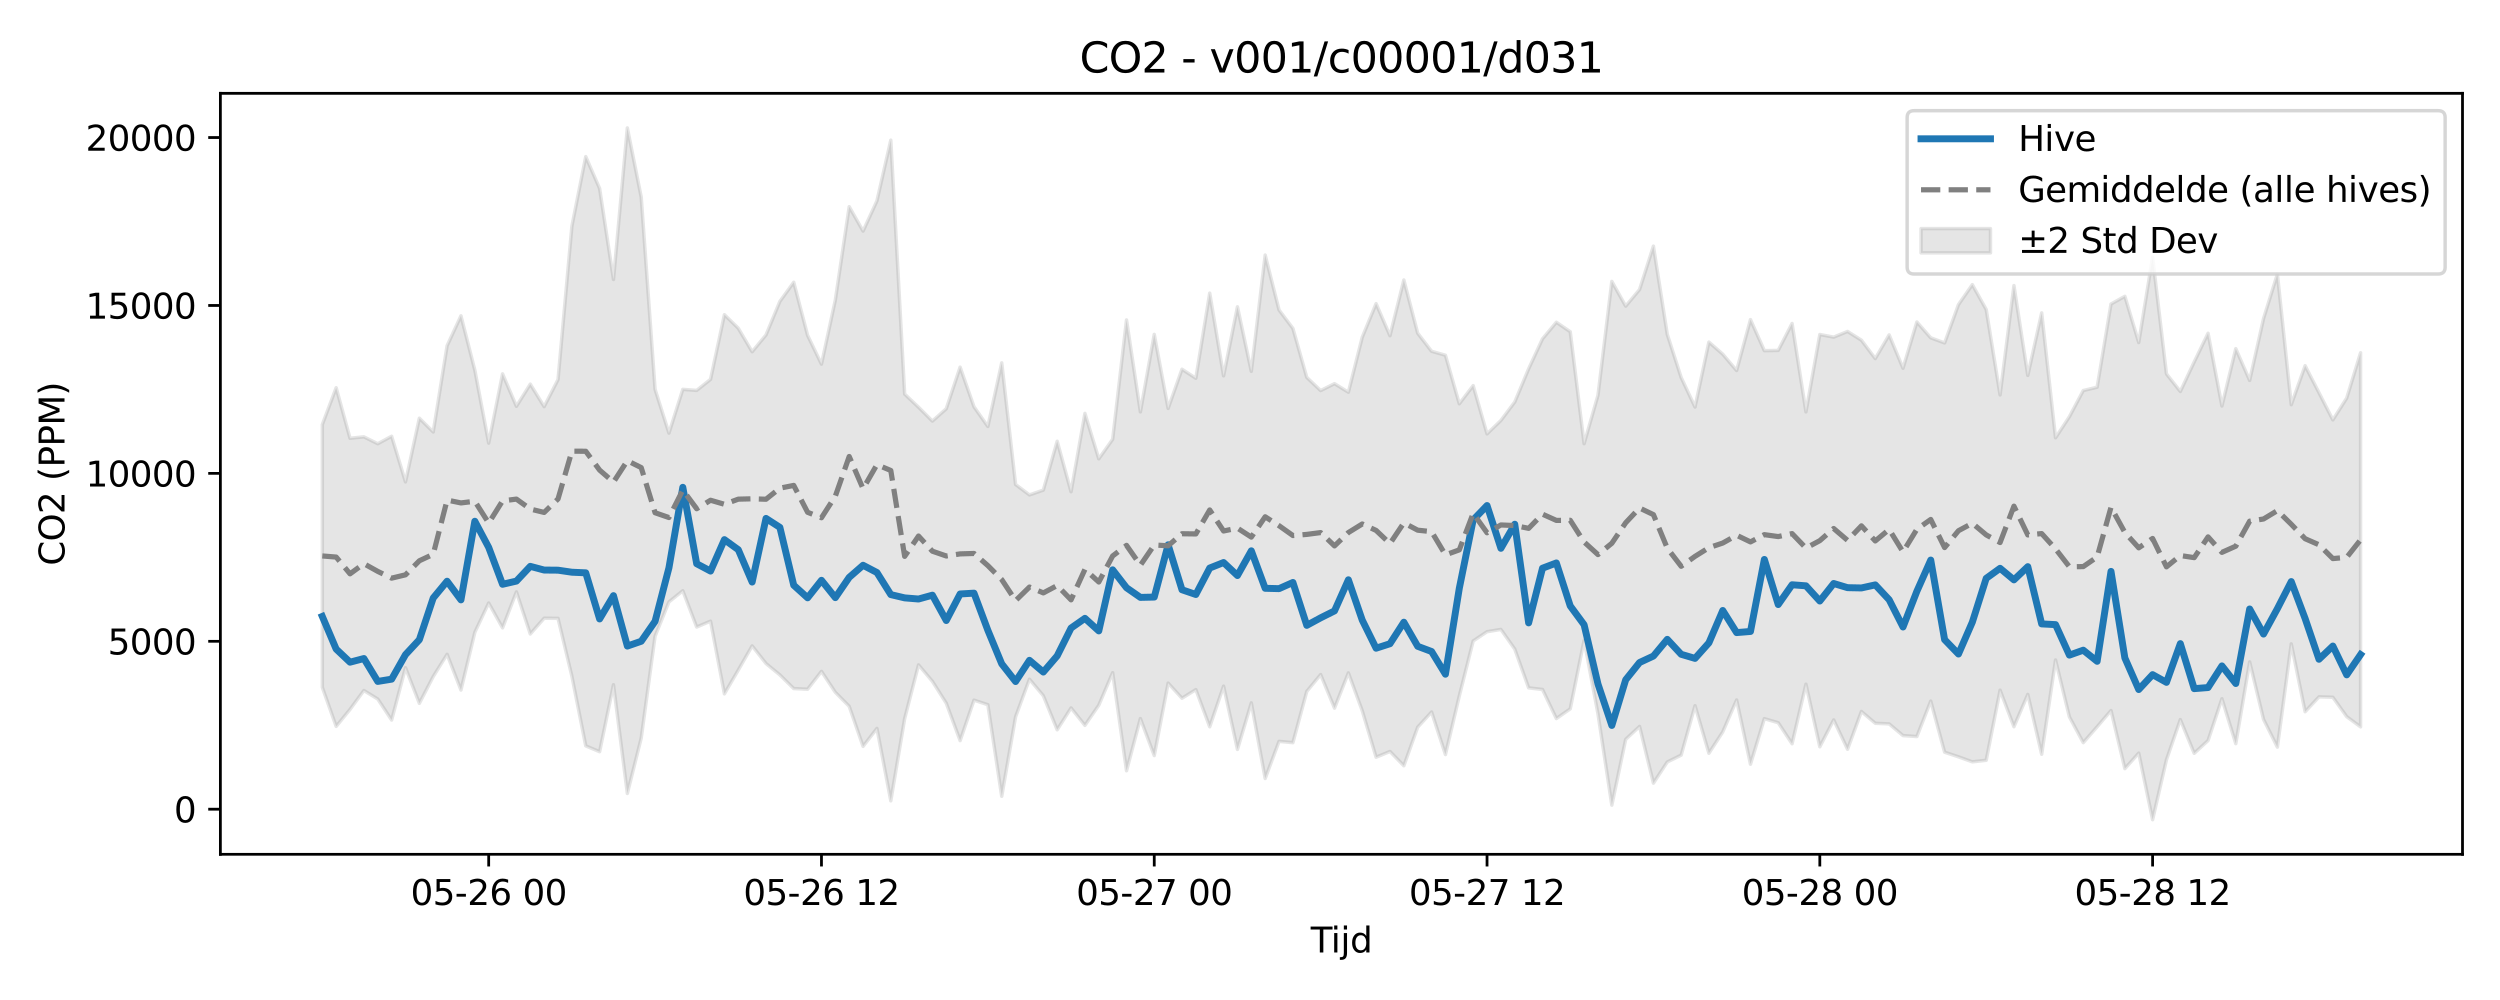 <?xml version="1.0" encoding="utf-8" standalone="no"?>
<!DOCTYPE svg PUBLIC "-//W3C//DTD SVG 1.1//EN"
  "http://www.w3.org/Graphics/SVG/1.1/DTD/svg11.dtd">
<svg xmlns:xlink="http://www.w3.org/1999/xlink" width="720pt" height="288pt" viewBox="0 0 720 288" xmlns="http://www.w3.org/2000/svg" version="1.1">
 <defs>
  <style type="text/css">*{stroke-linejoin: round; stroke-linecap: butt}</style>
 </defs>
 <g id="figure_1">
  <g id="patch_1">
   <path d="M 0 288 
L 720 288 
L 720 0 
L 0 0 
z
" style="fill: #ffffff"/>
  </g>
  <g id="axes_1">
   <g id="patch_2">
    <path d="M 63.47 246.04 
L 709.2 246.04 
L 709.2 26.88 
L 63.47 26.88 
z
" style="fill: #ffffff"/>
   </g>
   <g id="FillBetweenPolyCollection_1">
    <defs>
     <path id="m042aa7b5ee" d="M 92.821 -165.713 
L 92.821 -90.058 
L 96.815 -78.794 
L 100.808 -83.691 
L 104.802 -89.132 
L 108.795 -86.678 
L 112.788 -80.623 
L 116.782 -95.697 
L 120.775 -85.437 
L 124.768 -93.146 
L 128.762 -99.552 
L 132.755 -89.268 
L 136.749 -105.876 
L 140.742 -114.335 
L 144.735 -107.166 
L 148.729 -117.535 
L 152.722 -105.415 
L 156.715 -109.954 
L 160.709 -109.91 
L 164.702 -93.254 
L 168.696 -73.181 
L 172.689 -71.507 
L 176.682 -90.799 
L 180.676 -59.482 
L 184.669 -75.427 
L 188.663 -104.79 
L 192.656 -114.646 
L 196.649 -117.869 
L 200.643 -107.414 
L 204.636 -109.112 
L 208.629 -88.166 
L 212.623 -95.014 
L 216.616 -101.985 
L 220.61 -96.903 
L 224.603 -93.623 
L 228.596 -89.689 
L 232.59 -89.503 
L 236.583 -94.65 
L 240.577 -88.611 
L 244.57 -84.577 
L 248.563 -73.042 
L 252.557 -78.218 
L 256.55 -57.363 
L 260.543 -81.04 
L 264.537 -96.517 
L 268.53 -91.775 
L 272.524 -85.471 
L 276.517 -74.698 
L 280.51 -86.355 
L 284.504 -85.039 
L 288.497 -58.658 
L 292.491 -81.569 
L 296.484 -92.392 
L 300.477 -87.63 
L 304.471 -77.815 
L 308.464 -84.114 
L 312.457 -79.091 
L 316.451 -84.904 
L 320.444 -94.272 
L 324.438 -66.017 
L 328.431 -81.052 
L 332.424 -70.395 
L 336.418 -91.265 
L 340.411 -86.903 
L 344.404 -89.388 
L 348.398 -78.684 
L 352.391 -90.401 
L 356.385 -72.165 
L 360.378 -85.577 
L 364.371 -63.788 
L 368.365 -74.486 
L 372.358 -74.114 
L 376.352 -88.873 
L 380.345 -93.722 
L 384.338 -84.052 
L 388.332 -94.215 
L 392.325 -83.308 
L 396.318 -69.922 
L 400.312 -71.576 
L 404.305 -67.462 
L 408.299 -78.578 
L 412.292 -82.944 
L 416.285 -70.686 
L 420.279 -87.567 
L 424.272 -103.394 
L 428.266 -106.071 
L 432.259 -106.723 
L 436.252 -101.06 
L 440.246 -89.898 
L 444.239 -89.429 
L 448.232 -81.054 
L 452.226 -83.846 
L 456.219 -103.595 
L 460.213 -82.414 
L 464.206 -56.112 
L 468.199 -75.068 
L 472.193 -78.784 
L 476.186 -62.445 
L 480.179 -68.547 
L 484.173 -70.52 
L 488.166 -84.759 
L 492.16 -71.058 
L 496.153 -77.21 
L 500.146 -86.413 
L 504.14 -67.905 
L 508.133 -81.026 
L 512.127 -79.85 
L 516.12 -73.797 
L 520.113 -90.95 
L 524.107 -72.927 
L 528.1 -80.669 
L 532.093 -72.206 
L 536.087 -83.093 
L 540.08 -79.689 
L 544.074 -79.516 
L 548.067 -76.147 
L 552.06 -75.87 
L 556.054 -86.091 
L 560.047 -71.365 
L 564.041 -70.033 
L 568.034 -68.588 
L 572.027 -69.035 
L 576.021 -89.233 
L 580.014 -78.695 
L 584.007 -88.007 
L 588.001 -70.768 
L 591.994 -97.928 
L 595.988 -81.532 
L 599.981 -74.113 
L 603.974 -78.689 
L 607.968 -83.372 
L 611.961 -66.629 
L 615.955 -71.105 
L 619.948 -51.922 
L 623.941 -69.178 
L 627.935 -80.755 
L 631.928 -71.043 
L 635.921 -74.728 
L 639.915 -86.763 
L 643.908 -73.819 
L 647.902 -97.376 
L 651.895 -80.833 
L 655.888 -72.825 
L 659.882 -102.572 
L 663.875 -83.024 
L 667.868 -87.306 
L 671.862 -87.185 
L 675.855 -81.605 
L 679.849 -78.661 
L 679.849 -186.404 
L 679.849 -186.404 
L 675.855 -173.356 
L 671.862 -167.07 
L 667.868 -174.902 
L 663.875 -182.678 
L 659.882 -171.449 
L 655.888 -209.068 
L 651.895 -196.231 
L 647.902 -178.43 
L 643.908 -187.585 
L 639.915 -171.073 
L 635.921 -192.021 
L 631.928 -183.759 
L 627.935 -175.254 
L 623.941 -180.319 
L 619.948 -213.921 
L 615.955 -189.342 
L 611.961 -202.662 
L 607.968 -200.441 
L 603.974 -176.487 
L 599.981 -175.528 
L 595.988 -168.003 
L 591.994 -161.909 
L 588.001 -197.888 
L 584.007 -179.874 
L 580.014 -205.753 
L 576.021 -174.257 
L 572.027 -198.869 
L 568.034 -206.021 
L 564.041 -200.277 
L 560.047 -189.239 
L 556.054 -190.709 
L 552.06 -195.27 
L 548.067 -181.947 
L 544.074 -191.552 
L 540.08 -184.726 
L 536.087 -190.025 
L 532.093 -192.544 
L 528.1 -190.907 
L 524.107 -191.662 
L 520.113 -169.369 
L 516.12 -194.845 
L 512.127 -187.084 
L 508.133 -187.012 
L 504.14 -195.957 
L 500.146 -181.285 
L 496.153 -185.998 
L 492.16 -189.484 
L 488.166 -170.769 
L 484.173 -179.3 
L 480.179 -191.698 
L 476.186 -217.12 
L 472.193 -204.613 
L 468.199 -199.831 
L 464.206 -206.962 
L 460.213 -174.145 
L 456.219 -160.218 
L 452.226 -192.468 
L 448.232 -195.192 
L 444.239 -190.409 
L 440.246 -181.776 
L 436.252 -172.232 
L 432.259 -166.899 
L 428.266 -163.049 
L 424.272 -176.948 
L 420.279 -171.708 
L 416.285 -185.694 
L 412.292 -186.833 
L 408.299 -192.038 
L 404.305 -207.367 
L 400.312 -191.314 
L 396.318 -200.553 
L 392.325 -190.881 
L 388.332 -175.036 
L 384.338 -177.507 
L 380.345 -175.509 
L 376.352 -179.313 
L 372.358 -193.413 
L 368.365 -198.719 
L 364.371 -214.548 
L 360.378 -181.053 
L 356.385 -199.636 
L 352.391 -179.752 
L 348.398 -203.583 
L 344.404 -179.064 
L 340.411 -181.664 
L 336.418 -170.367 
L 332.424 -191.697 
L 328.431 -169.371 
L 324.438 -195.857 
L 320.444 -161.489 
L 316.451 -155.855 
L 312.457 -168.946 
L 308.464 -146.375 
L 304.471 -160.915 
L 300.477 -146.858 
L 296.484 -145.464 
L 292.491 -148.464 
L 288.497 -183.499 
L 284.504 -165.171 
L 280.51 -170.847 
L 276.517 -182.26 
L 272.524 -170.281 
L 268.53 -166.732 
L 264.537 -170.728 
L 260.543 -174.5 
L 256.55 -247.636 
L 252.557 -230.146 
L 248.563 -221.448 
L 244.57 -228.478 
L 240.577 -201.613 
L 236.583 -183.126 
L 232.59 -191.419 
L 228.596 -206.715 
L 224.603 -201.19 
L 220.61 -191.534 
L 216.616 -186.702 
L 212.623 -193.471 
L 208.629 -197.369 
L 204.636 -178.747 
L 200.643 -175.564 
L 196.649 -175.869 
L 192.656 -163.254 
L 188.663 -175.876 
L 184.669 -231.23 
L 180.676 -251.158 
L 176.682 -207.51 
L 172.689 -233.714 
L 168.696 -242.898 
L 164.702 -222.857 
L 160.709 -178.679 
L 156.715 -170.887 
L 152.722 -177.373 
L 148.729 -170.983 
L 144.735 -180.332 
L 140.742 -160.372 
L 136.749 -181.405 
L 132.755 -197.048 
L 128.762 -188.409 
L 124.768 -163.585 
L 120.775 -167.557 
L 116.782 -149.203 
L 112.788 -162.364 
L 108.795 -160.204 
L 104.802 -162.19 
L 100.808 -161.783 
L 96.815 -176.335 
L 92.821 -165.713 
z
" style="stroke: #808080; stroke-opacity: 0.2"/>
    </defs>
    <g clip-path="url(#pe62cff3147)">
     <use xlink:href="#m042aa7b5ee" x="0" y="288" style="fill: #808080; fill-opacity: 0.2; stroke: #808080; stroke-opacity: 0.2"/>
    </g>
   </g>
   <g id="matplotlib.axis_1">
    <g id="xtick_1">
     <g id="line2d_1">
      <defs>
       <path id="m6ee67d6648" d="M 0 0 
L 0 3.5 
" style="stroke: #000000; stroke-width: 0.8"/>
      </defs>
      <g>
       <use xlink:href="#m6ee67d6648" x="140.742" y="246.04" style="stroke: #000000; stroke-width: 0.8"/>
      </g>
     </g>
     <g id="text_1">
      <!-- 05-26 00 -->
      <g transform="translate(118.261 260.638) scale(0.1 -0.1)">
       <defs>
        <path id="DejaVuSans-30" d="M 2034 4250 
Q 1547 4250 1301 3770 
Q 1056 3291 1056 2328 
Q 1056 1369 1301 889 
Q 1547 409 2034 409 
Q 2525 409 2770 889 
Q 3016 1369 3016 2328 
Q 3016 3291 2770 3770 
Q 2525 4250 2034 4250 
z
M 2034 4750 
Q 2819 4750 3233 4129 
Q 3647 3509 3647 2328 
Q 3647 1150 3233 529 
Q 2819 -91 2034 -91 
Q 1250 -91 836 529 
Q 422 1150 422 2328 
Q 422 3509 836 4129 
Q 1250 4750 2034 4750 
z
" transform="scale(0.016)"/>
        <path id="DejaVuSans-35" d="M 691 4666 
L 3169 4666 
L 3169 4134 
L 1269 4134 
L 1269 2991 
Q 1406 3038 1543 3061 
Q 1681 3084 1819 3084 
Q 2600 3084 3056 2656 
Q 3513 2228 3513 1497 
Q 3513 744 3044 326 
Q 2575 -91 1722 -91 
Q 1428 -91 1123 -41 
Q 819 9 494 109 
L 494 744 
Q 775 591 1075 516 
Q 1375 441 1709 441 
Q 2250 441 2565 725 
Q 2881 1009 2881 1497 
Q 2881 1984 2565 2268 
Q 2250 2553 1709 2553 
Q 1456 2553 1204 2497 
Q 953 2441 691 2322 
L 691 4666 
z
" transform="scale(0.016)"/>
        <path id="DejaVuSans-2d" d="M 313 2009 
L 1997 2009 
L 1997 1497 
L 313 1497 
L 313 2009 
z
" transform="scale(0.016)"/>
        <path id="DejaVuSans-32" d="M 1228 531 
L 3431 531 
L 3431 0 
L 469 0 
L 469 531 
Q 828 903 1448 1529 
Q 2069 2156 2228 2338 
Q 2531 2678 2651 2914 
Q 2772 3150 2772 3378 
Q 2772 3750 2511 3984 
Q 2250 4219 1831 4219 
Q 1534 4219 1204 4116 
Q 875 4013 500 3803 
L 500 4441 
Q 881 4594 1212 4672 
Q 1544 4750 1819 4750 
Q 2544 4750 2975 4387 
Q 3406 4025 3406 3419 
Q 3406 3131 3298 2873 
Q 3191 2616 2906 2266 
Q 2828 2175 2409 1742 
Q 1991 1309 1228 531 
z
" transform="scale(0.016)"/>
        <path id="DejaVuSans-36" d="M 2113 2584 
Q 1688 2584 1439 2293 
Q 1191 2003 1191 1497 
Q 1191 994 1439 701 
Q 1688 409 2113 409 
Q 2538 409 2786 701 
Q 3034 994 3034 1497 
Q 3034 2003 2786 2293 
Q 2538 2584 2113 2584 
z
M 3366 4563 
L 3366 3988 
Q 3128 4100 2886 4159 
Q 2644 4219 2406 4219 
Q 1781 4219 1451 3797 
Q 1122 3375 1075 2522 
Q 1259 2794 1537 2939 
Q 1816 3084 2150 3084 
Q 2853 3084 3261 2657 
Q 3669 2231 3669 1497 
Q 3669 778 3244 343 
Q 2819 -91 2113 -91 
Q 1303 -91 875 529 
Q 447 1150 447 2328 
Q 447 3434 972 4092 
Q 1497 4750 2381 4750 
Q 2619 4750 2861 4703 
Q 3103 4656 3366 4563 
z
" transform="scale(0.016)"/>
        <path id="DejaVuSans-20" transform="scale(0.016)"/>
       </defs>
       <use xlink:href="#DejaVuSans-30"/>
       <use xlink:href="#DejaVuSans-35" transform="translate(63.623 0)"/>
       <use xlink:href="#DejaVuSans-2d" transform="translate(127.246 0)"/>
       <use xlink:href="#DejaVuSans-32" transform="translate(163.33 0)"/>
       <use xlink:href="#DejaVuSans-36" transform="translate(226.953 0)"/>
       <use xlink:href="#DejaVuSans-20" transform="translate(290.576 0)"/>
       <use xlink:href="#DejaVuSans-30" transform="translate(322.363 0)"/>
       <use xlink:href="#DejaVuSans-30" transform="translate(385.986 0)"/>
      </g>
     </g>
    </g>
    <g id="xtick_2">
     <g id="line2d_2">
      <g>
       <use xlink:href="#m6ee67d6648" x="236.583" y="246.04" style="stroke: #000000; stroke-width: 0.8"/>
      </g>
     </g>
     <g id="text_2">
      <!-- 05-26 12 -->
      <g transform="translate(214.103 260.638) scale(0.1 -0.1)">
       <defs>
        <path id="DejaVuSans-31" d="M 794 531 
L 1825 531 
L 1825 4091 
L 703 3866 
L 703 4441 
L 1819 4666 
L 2450 4666 
L 2450 531 
L 3481 531 
L 3481 0 
L 794 0 
L 794 531 
z
" transform="scale(0.016)"/>
       </defs>
       <use xlink:href="#DejaVuSans-30"/>
       <use xlink:href="#DejaVuSans-35" transform="translate(63.623 0)"/>
       <use xlink:href="#DejaVuSans-2d" transform="translate(127.246 0)"/>
       <use xlink:href="#DejaVuSans-32" transform="translate(163.33 0)"/>
       <use xlink:href="#DejaVuSans-36" transform="translate(226.953 0)"/>
       <use xlink:href="#DejaVuSans-20" transform="translate(290.576 0)"/>
       <use xlink:href="#DejaVuSans-31" transform="translate(322.363 0)"/>
       <use xlink:href="#DejaVuSans-32" transform="translate(385.986 0)"/>
      </g>
     </g>
    </g>
    <g id="xtick_3">
     <g id="line2d_3">
      <g>
       <use xlink:href="#m6ee67d6648" x="332.424" y="246.04" style="stroke: #000000; stroke-width: 0.8"/>
      </g>
     </g>
     <g id="text_3">
      <!-- 05-27 00 -->
      <g transform="translate(309.944 260.638) scale(0.1 -0.1)">
       <defs>
        <path id="DejaVuSans-37" d="M 525 4666 
L 3525 4666 
L 3525 4397 
L 1831 0 
L 1172 0 
L 2766 4134 
L 525 4134 
L 525 4666 
z
" transform="scale(0.016)"/>
       </defs>
       <use xlink:href="#DejaVuSans-30"/>
       <use xlink:href="#DejaVuSans-35" transform="translate(63.623 0)"/>
       <use xlink:href="#DejaVuSans-2d" transform="translate(127.246 0)"/>
       <use xlink:href="#DejaVuSans-32" transform="translate(163.33 0)"/>
       <use xlink:href="#DejaVuSans-37" transform="translate(226.953 0)"/>
       <use xlink:href="#DejaVuSans-20" transform="translate(290.576 0)"/>
       <use xlink:href="#DejaVuSans-30" transform="translate(322.363 0)"/>
       <use xlink:href="#DejaVuSans-30" transform="translate(385.986 0)"/>
      </g>
     </g>
    </g>
    <g id="xtick_4">
     <g id="line2d_4">
      <g>
       <use xlink:href="#m6ee67d6648" x="428.266" y="246.04" style="stroke: #000000; stroke-width: 0.8"/>
      </g>
     </g>
     <g id="text_4">
      <!-- 05-27 12 -->
      <g transform="translate(405.785 260.638) scale(0.1 -0.1)">
       <use xlink:href="#DejaVuSans-30"/>
       <use xlink:href="#DejaVuSans-35" transform="translate(63.623 0)"/>
       <use xlink:href="#DejaVuSans-2d" transform="translate(127.246 0)"/>
       <use xlink:href="#DejaVuSans-32" transform="translate(163.33 0)"/>
       <use xlink:href="#DejaVuSans-37" transform="translate(226.953 0)"/>
       <use xlink:href="#DejaVuSans-20" transform="translate(290.576 0)"/>
       <use xlink:href="#DejaVuSans-31" transform="translate(322.363 0)"/>
       <use xlink:href="#DejaVuSans-32" transform="translate(385.986 0)"/>
      </g>
     </g>
    </g>
    <g id="xtick_5">
     <g id="line2d_5">
      <g>
       <use xlink:href="#m6ee67d6648" x="524.107" y="246.04" style="stroke: #000000; stroke-width: 0.8"/>
      </g>
     </g>
     <g id="text_5">
      <!-- 05-28 00 -->
      <g transform="translate(501.626 260.638) scale(0.1 -0.1)">
       <defs>
        <path id="DejaVuSans-38" d="M 2034 2216 
Q 1584 2216 1326 1975 
Q 1069 1734 1069 1313 
Q 1069 891 1326 650 
Q 1584 409 2034 409 
Q 2484 409 2743 651 
Q 3003 894 3003 1313 
Q 3003 1734 2745 1975 
Q 2488 2216 2034 2216 
z
M 1403 2484 
Q 997 2584 770 2862 
Q 544 3141 544 3541 
Q 544 4100 942 4425 
Q 1341 4750 2034 4750 
Q 2731 4750 3128 4425 
Q 3525 4100 3525 3541 
Q 3525 3141 3298 2862 
Q 3072 2584 2669 2484 
Q 3125 2378 3379 2068 
Q 3634 1759 3634 1313 
Q 3634 634 3220 271 
Q 2806 -91 2034 -91 
Q 1263 -91 848 271 
Q 434 634 434 1313 
Q 434 1759 690 2068 
Q 947 2378 1403 2484 
z
M 1172 3481 
Q 1172 3119 1398 2916 
Q 1625 2713 2034 2713 
Q 2441 2713 2670 2916 
Q 2900 3119 2900 3481 
Q 2900 3844 2670 4047 
Q 2441 4250 2034 4250 
Q 1625 4250 1398 4047 
Q 1172 3844 1172 3481 
z
" transform="scale(0.016)"/>
       </defs>
       <use xlink:href="#DejaVuSans-30"/>
       <use xlink:href="#DejaVuSans-35" transform="translate(63.623 0)"/>
       <use xlink:href="#DejaVuSans-2d" transform="translate(127.246 0)"/>
       <use xlink:href="#DejaVuSans-32" transform="translate(163.33 0)"/>
       <use xlink:href="#DejaVuSans-38" transform="translate(226.953 0)"/>
       <use xlink:href="#DejaVuSans-20" transform="translate(290.576 0)"/>
       <use xlink:href="#DejaVuSans-30" transform="translate(322.363 0)"/>
       <use xlink:href="#DejaVuSans-30" transform="translate(385.986 0)"/>
      </g>
     </g>
    </g>
    <g id="xtick_6">
     <g id="line2d_6">
      <g>
       <use xlink:href="#m6ee67d6648" x="619.948" y="246.04" style="stroke: #000000; stroke-width: 0.8"/>
      </g>
     </g>
     <g id="text_6">
      <!-- 05-28 12 -->
      <g transform="translate(597.467 260.638) scale(0.1 -0.1)">
       <use xlink:href="#DejaVuSans-30"/>
       <use xlink:href="#DejaVuSans-35" transform="translate(63.623 0)"/>
       <use xlink:href="#DejaVuSans-2d" transform="translate(127.246 0)"/>
       <use xlink:href="#DejaVuSans-32" transform="translate(163.33 0)"/>
       <use xlink:href="#DejaVuSans-38" transform="translate(226.953 0)"/>
       <use xlink:href="#DejaVuSans-20" transform="translate(290.576 0)"/>
       <use xlink:href="#DejaVuSans-31" transform="translate(322.363 0)"/>
       <use xlink:href="#DejaVuSans-32" transform="translate(385.986 0)"/>
      </g>
     </g>
    </g>
    <g id="text_7">
     <!-- Tijd -->
     <g transform="translate(377.485 274.317) scale(0.1 -0.1)">
      <defs>
       <path id="DejaVuSans-54" d="M -19 4666 
L 3928 4666 
L 3928 4134 
L 2272 4134 
L 2272 0 
L 1638 0 
L 1638 4134 
L -19 4134 
L -19 4666 
z
" transform="scale(0.016)"/>
       <path id="DejaVuSans-69" d="M 603 3500 
L 1178 3500 
L 1178 0 
L 603 0 
L 603 3500 
z
M 603 4863 
L 1178 4863 
L 1178 4134 
L 603 4134 
L 603 4863 
z
" transform="scale(0.016)"/>
       <path id="DejaVuSans-6a" d="M 603 3500 
L 1178 3500 
L 1178 -63 
Q 1178 -731 923 -1031 
Q 669 -1331 103 -1331 
L -116 -1331 
L -116 -844 
L 38 -844 
Q 366 -844 484 -692 
Q 603 -541 603 -63 
L 603 3500 
z
M 603 4863 
L 1178 4863 
L 1178 4134 
L 603 4134 
L 603 4863 
z
" transform="scale(0.016)"/>
       <path id="DejaVuSans-64" d="M 2906 2969 
L 2906 4863 
L 3481 4863 
L 3481 0 
L 2906 0 
L 2906 525 
Q 2725 213 2448 61 
Q 2172 -91 1784 -91 
Q 1150 -91 751 415 
Q 353 922 353 1747 
Q 353 2572 751 3078 
Q 1150 3584 1784 3584 
Q 2172 3584 2448 3432 
Q 2725 3281 2906 2969 
z
M 947 1747 
Q 947 1113 1208 752 
Q 1469 391 1925 391 
Q 2381 391 2643 752 
Q 2906 1113 2906 1747 
Q 2906 2381 2643 2742 
Q 2381 3103 1925 3103 
Q 1469 3103 1208 2742 
Q 947 2381 947 1747 
z
" transform="scale(0.016)"/>
      </defs>
      <use xlink:href="#DejaVuSans-54"/>
      <use xlink:href="#DejaVuSans-69" transform="translate(57.959 0)"/>
      <use xlink:href="#DejaVuSans-6a" transform="translate(85.742 0)"/>
      <use xlink:href="#DejaVuSans-64" transform="translate(113.525 0)"/>
     </g>
    </g>
   </g>
   <g id="matplotlib.axis_2">
    <g id="ytick_1">
     <g id="line2d_7">
      <defs>
       <path id="m2db971d58a" d="M 0 0 
L -3.5 0 
" style="stroke: #000000; stroke-width: 0.8"/>
      </defs>
      <g>
       <use xlink:href="#m2db971d58a" x="63.47" y="233.054" style="stroke: #000000; stroke-width: 0.8"/>
      </g>
     </g>
     <g id="text_8">
      <!-- 0 -->
      <g transform="translate(50.108 236.853) scale(0.1 -0.1)">
       <use xlink:href="#DejaVuSans-30"/>
      </g>
     </g>
    </g>
    <g id="ytick_2">
     <g id="line2d_8">
      <g>
       <use xlink:href="#m2db971d58a" x="63.47" y="184.692" style="stroke: #000000; stroke-width: 0.8"/>
      </g>
     </g>
     <g id="text_9">
      <!-- 5000 -->
      <g transform="translate(31.02 188.491) scale(0.1 -0.1)">
       <use xlink:href="#DejaVuSans-35"/>
       <use xlink:href="#DejaVuSans-30" transform="translate(63.623 0)"/>
       <use xlink:href="#DejaVuSans-30" transform="translate(127.246 0)"/>
       <use xlink:href="#DejaVuSans-30" transform="translate(190.869 0)"/>
      </g>
     </g>
    </g>
    <g id="ytick_3">
     <g id="line2d_9">
      <g>
       <use xlink:href="#m2db971d58a" x="63.47" y="136.33" style="stroke: #000000; stroke-width: 0.8"/>
      </g>
     </g>
     <g id="text_10">
      <!-- 10000 -->
      <g transform="translate(24.657 140.129) scale(0.1 -0.1)">
       <use xlink:href="#DejaVuSans-31"/>
       <use xlink:href="#DejaVuSans-30" transform="translate(63.623 0)"/>
       <use xlink:href="#DejaVuSans-30" transform="translate(127.246 0)"/>
       <use xlink:href="#DejaVuSans-30" transform="translate(190.869 0)"/>
       <use xlink:href="#DejaVuSans-30" transform="translate(254.492 0)"/>
      </g>
     </g>
    </g>
    <g id="ytick_4">
     <g id="line2d_10">
      <g>
       <use xlink:href="#m2db971d58a" x="63.47" y="87.968" style="stroke: #000000; stroke-width: 0.8"/>
      </g>
     </g>
     <g id="text_11">
      <!-- 15000 -->
      <g transform="translate(24.657 91.767) scale(0.1 -0.1)">
       <use xlink:href="#DejaVuSans-31"/>
       <use xlink:href="#DejaVuSans-35" transform="translate(63.623 0)"/>
       <use xlink:href="#DejaVuSans-30" transform="translate(127.246 0)"/>
       <use xlink:href="#DejaVuSans-30" transform="translate(190.869 0)"/>
       <use xlink:href="#DejaVuSans-30" transform="translate(254.492 0)"/>
      </g>
     </g>
    </g>
    <g id="ytick_5">
     <g id="line2d_11">
      <g>
       <use xlink:href="#m2db971d58a" x="63.47" y="39.606" style="stroke: #000000; stroke-width: 0.8"/>
      </g>
     </g>
     <g id="text_12">
      <!-- 20000 -->
      <g transform="translate(24.657 43.406) scale(0.1 -0.1)">
       <use xlink:href="#DejaVuSans-32"/>
       <use xlink:href="#DejaVuSans-30" transform="translate(63.623 0)"/>
       <use xlink:href="#DejaVuSans-30" transform="translate(127.246 0)"/>
       <use xlink:href="#DejaVuSans-30" transform="translate(190.869 0)"/>
       <use xlink:href="#DejaVuSans-30" transform="translate(254.492 0)"/>
      </g>
     </g>
    </g>
    <g id="text_13">
     <!-- CO2 (PPM) -->
     <g transform="translate(18.578 162.903) rotate(-90) scale(0.1 -0.1)">
      <defs>
       <path id="DejaVuSans-43" d="M 4122 4306 
L 4122 3641 
Q 3803 3938 3442 4084 
Q 3081 4231 2675 4231 
Q 1875 4231 1450 3742 
Q 1025 3253 1025 2328 
Q 1025 1406 1450 917 
Q 1875 428 2675 428 
Q 3081 428 3442 575 
Q 3803 722 4122 1019 
L 4122 359 
Q 3791 134 3420 21 
Q 3050 -91 2638 -91 
Q 1578 -91 968 557 
Q 359 1206 359 2328 
Q 359 3453 968 4101 
Q 1578 4750 2638 4750 
Q 3056 4750 3426 4639 
Q 3797 4528 4122 4306 
z
" transform="scale(0.016)"/>
       <path id="DejaVuSans-4f" d="M 2522 4238 
Q 1834 4238 1429 3725 
Q 1025 3213 1025 2328 
Q 1025 1447 1429 934 
Q 1834 422 2522 422 
Q 3209 422 3611 934 
Q 4013 1447 4013 2328 
Q 4013 3213 3611 3725 
Q 3209 4238 2522 4238 
z
M 2522 4750 
Q 3503 4750 4090 4092 
Q 4678 3434 4678 2328 
Q 4678 1225 4090 567 
Q 3503 -91 2522 -91 
Q 1538 -91 948 565 
Q 359 1222 359 2328 
Q 359 3434 948 4092 
Q 1538 4750 2522 4750 
z
" transform="scale(0.016)"/>
       <path id="DejaVuSans-28" d="M 1984 4856 
Q 1566 4138 1362 3434 
Q 1159 2731 1159 2009 
Q 1159 1288 1364 580 
Q 1569 -128 1984 -844 
L 1484 -844 
Q 1016 -109 783 600 
Q 550 1309 550 2009 
Q 550 2706 781 3412 
Q 1013 4119 1484 4856 
L 1984 4856 
z
" transform="scale(0.016)"/>
       <path id="DejaVuSans-50" d="M 1259 4147 
L 1259 2394 
L 2053 2394 
Q 2494 2394 2734 2622 
Q 2975 2850 2975 3272 
Q 2975 3691 2734 3919 
Q 2494 4147 2053 4147 
L 1259 4147 
z
M 628 4666 
L 2053 4666 
Q 2838 4666 3239 4311 
Q 3641 3956 3641 3272 
Q 3641 2581 3239 2228 
Q 2838 1875 2053 1875 
L 1259 1875 
L 1259 0 
L 628 0 
L 628 4666 
z
" transform="scale(0.016)"/>
       <path id="DejaVuSans-4d" d="M 628 4666 
L 1569 4666 
L 2759 1491 
L 3956 4666 
L 4897 4666 
L 4897 0 
L 4281 0 
L 4281 4097 
L 3078 897 
L 2444 897 
L 1241 4097 
L 1241 0 
L 628 0 
L 628 4666 
z
" transform="scale(0.016)"/>
       <path id="DejaVuSans-29" d="M 513 4856 
L 1013 4856 
Q 1481 4119 1714 3412 
Q 1947 2706 1947 2009 
Q 1947 1309 1714 600 
Q 1481 -109 1013 -844 
L 513 -844 
Q 928 -128 1133 580 
Q 1338 1288 1338 2009 
Q 1338 2731 1133 3434 
Q 928 4138 513 4856 
z
" transform="scale(0.016)"/>
      </defs>
      <use xlink:href="#DejaVuSans-43"/>
      <use xlink:href="#DejaVuSans-4f" transform="translate(69.824 0)"/>
      <use xlink:href="#DejaVuSans-32" transform="translate(148.535 0)"/>
      <use xlink:href="#DejaVuSans-20" transform="translate(212.158 0)"/>
      <use xlink:href="#DejaVuSans-28" transform="translate(243.945 0)"/>
      <use xlink:href="#DejaVuSans-50" transform="translate(282.959 0)"/>
      <use xlink:href="#DejaVuSans-50" transform="translate(343.262 0)"/>
      <use xlink:href="#DejaVuSans-4d" transform="translate(403.564 0)"/>
      <use xlink:href="#DejaVuSans-29" transform="translate(489.844 0)"/>
     </g>
    </g>
   </g>
   <g id="line2d_12">
    <path d="M 92.821 177.534 
L 96.815 186.936 
L 100.808 190.708 
L 104.802 189.657 
L 108.795 196.251 
L 112.788 195.599 
L 116.782 188.538 
L 120.775 184.231 
L 124.768 172.224 
L 128.762 167.395 
L 132.755 172.76 
L 136.749 150.126 
L 140.742 157.651 
L 144.735 168.275 
L 148.729 167.353 
L 152.722 163.11 
L 156.715 164.174 
L 160.709 164.212 
L 164.702 164.799 
L 168.696 164.973 
L 172.689 178.257 
L 176.682 171.547 
L 180.676 186.069 
L 184.669 184.686 
L 188.663 178.937 
L 192.656 163.526 
L 196.649 140.347 
L 200.643 162.352 
L 204.636 164.47 
L 208.629 155.417 
L 212.623 158.309 
L 216.616 167.63 
L 220.61 149.304 
L 224.603 151.88 
L 228.596 168.549 
L 232.59 172.171 
L 236.583 167.13 
L 240.577 172.118 
L 244.57 166.281 
L 248.563 162.797 
L 252.557 164.883 
L 256.55 171.247 
L 260.543 172.189 
L 264.537 172.518 
L 268.53 171.412 
L 272.524 178.708 
L 276.517 171.064 
L 280.51 170.828 
L 284.504 181.526 
L 288.497 191.189 
L 292.491 196.28 
L 296.484 190.173 
L 300.477 193.549 
L 304.471 188.89 
L 308.464 180.884 
L 312.457 178.083 
L 316.451 181.7 
L 320.444 164.112 
L 324.438 169.271 
L 328.431 172.05 
L 332.424 171.957 
L 336.418 156.903 
L 340.411 169.848 
L 344.404 171.215 
L 348.398 163.597 
L 352.391 162.007 
L 356.385 165.754 
L 360.378 158.635 
L 364.371 169.429 
L 368.365 169.531 
L 372.358 167.751 
L 376.352 180.104 
L 380.345 177.937 
L 384.338 175.939 
L 388.332 166.982 
L 392.325 178.589 
L 396.318 186.688 
L 400.312 185.392 
L 404.305 179.198 
L 408.299 186.136 
L 412.292 187.632 
L 416.285 194.171 
L 420.279 169.432 
L 424.272 149.746 
L 428.266 145.599 
L 432.259 157.912 
L 436.252 150.981 
L 440.246 179.388 
L 444.239 163.645 
L 448.232 162.13 
L 452.226 174.507 
L 456.219 179.927 
L 460.213 196.986 
L 464.206 208.926 
L 468.199 195.786 
L 472.193 190.805 
L 476.186 188.945 
L 480.179 184.137 
L 484.173 188.435 
L 488.166 189.615 
L 492.16 185.147 
L 496.153 175.822 
L 500.146 182.187 
L 504.14 181.861 
L 508.133 161.124 
L 512.127 174.11 
L 516.12 168.413 
L 520.113 168.716 
L 524.107 173.095 
L 528.1 168.046 
L 532.093 169.248 
L 536.087 169.329 
L 540.08 168.449 
L 544.074 172.721 
L 548.067 180.576 
L 552.06 170.287 
L 556.054 161.299 
L 560.047 184.221 
L 564.041 188.358 
L 568.034 179.172 
L 572.027 166.563 
L 576.021 163.674 
L 580.014 166.998 
L 584.007 163.2 
L 588.001 179.685 
L 591.994 179.891 
L 595.988 188.674 
L 599.981 187.255 
L 603.974 190.457 
L 607.968 164.564 
L 611.961 189.49 
L 615.955 198.585 
L 619.948 194.297 
L 623.941 196.518 
L 627.935 185.366 
L 631.928 198.33 
L 635.921 198.014 
L 639.915 191.782 
L 643.908 196.85 
L 647.902 175.39 
L 651.895 182.609 
L 655.888 175.29 
L 659.882 167.495 
L 663.875 178.134 
L 667.868 189.87 
L 671.862 186.062 
L 675.855 194.355 
L 679.849 188.522 
L 679.849 188.522 
" clip-path="url(#pe62cff3147)" style="fill: none; stroke: #1f77b4; stroke-width: 2; stroke-linecap: square"/>
   </g>
   <g id="line2d_13">
    <path d="M 92.821 160.115 
L 96.815 160.435 
L 100.808 165.263 
L 104.802 162.339 
L 108.795 164.559 
L 112.788 166.506 
L 116.782 165.55 
L 120.775 161.503 
L 124.768 159.635 
L 128.762 144.02 
L 132.755 144.842 
L 136.749 144.359 
L 140.742 150.646 
L 144.735 144.251 
L 148.729 143.741 
L 152.722 146.606 
L 156.715 147.58 
L 160.709 143.705 
L 164.702 129.944 
L 168.696 129.96 
L 172.689 135.389 
L 176.682 138.845 
L 180.676 132.68 
L 184.669 134.671 
L 188.663 147.667 
L 192.656 149.05 
L 196.649 141.131 
L 200.643 146.511 
L 204.636 144.071 
L 208.629 145.233 
L 212.623 143.758 
L 216.616 143.656 
L 220.61 143.782 
L 224.603 140.594 
L 228.596 139.798 
L 232.59 147.539 
L 236.583 149.112 
L 240.577 142.888 
L 244.57 131.473 
L 248.563 140.755 
L 252.557 133.818 
L 256.55 135.501 
L 260.543 160.23 
L 264.537 154.377 
L 268.53 158.746 
L 272.524 160.124 
L 276.517 159.521 
L 280.51 159.399 
L 284.504 162.895 
L 288.497 166.921 
L 292.491 172.984 
L 296.484 169.072 
L 300.477 170.756 
L 304.471 168.635 
L 308.464 172.755 
L 312.457 163.981 
L 316.451 167.621 
L 320.444 160.119 
L 324.438 157.063 
L 328.431 162.788 
L 332.424 156.954 
L 336.418 157.184 
L 340.411 153.717 
L 344.404 153.774 
L 348.398 146.867 
L 352.391 152.923 
L 356.385 152.099 
L 360.378 154.685 
L 364.371 148.832 
L 368.365 151.397 
L 372.358 154.236 
L 376.352 153.907 
L 380.345 153.384 
L 384.338 157.22 
L 388.332 153.374 
L 392.325 150.906 
L 396.318 152.762 
L 400.312 156.555 
L 404.305 150.586 
L 408.299 152.692 
L 412.292 153.111 
L 416.285 159.81 
L 420.279 158.362 
L 424.272 147.829 
L 428.266 153.44 
L 432.259 151.189 
L 436.252 151.354 
L 440.246 152.163 
L 444.239 148.081 
L 448.232 149.877 
L 452.226 149.843 
L 456.219 156.093 
L 460.213 159.721 
L 464.206 156.463 
L 468.199 150.55 
L 472.193 146.302 
L 476.186 148.217 
L 480.179 157.878 
L 484.173 163.09 
L 488.166 160.236 
L 492.16 157.729 
L 496.153 156.396 
L 500.146 154.151 
L 504.14 156.069 
L 508.133 153.981 
L 512.127 154.533 
L 516.12 153.679 
L 520.113 157.84 
L 524.107 155.706 
L 528.1 152.212 
L 532.093 155.625 
L 536.087 151.441 
L 540.08 155.793 
L 544.074 152.466 
L 548.067 158.953 
L 552.06 152.43 
L 556.054 149.6 
L 560.047 157.698 
L 564.041 152.845 
L 568.034 150.696 
L 572.027 154.048 
L 576.021 156.255 
L 580.014 145.776 
L 584.007 154.059 
L 588.001 153.672 
L 591.994 158.082 
L 595.988 163.233 
L 599.981 163.18 
L 603.974 160.412 
L 607.968 146.094 
L 611.961 153.354 
L 615.955 157.776 
L 619.948 155.078 
L 623.941 163.252 
L 627.935 159.995 
L 631.928 160.599 
L 635.921 154.625 
L 639.915 159.082 
L 643.908 157.298 
L 647.902 150.097 
L 651.895 149.468 
L 655.888 147.054 
L 659.882 150.99 
L 663.875 155.149 
L 667.868 156.896 
L 671.862 160.872 
L 675.855 160.519 
L 679.849 155.467 
L 679.849 155.467 
" clip-path="url(#pe62cff3147)" style="fill: none; stroke-dasharray: 5.55,2.4; stroke-dashoffset: 0; stroke: #808080; stroke-width: 1.5"/>
   </g>
   <g id="patch_3">
    <path d="M 63.47 246.04 
L 63.47 26.88 
" style="fill: none; stroke: #000000; stroke-width: 0.8; stroke-linejoin: miter; stroke-linecap: square"/>
   </g>
   <g id="patch_4">
    <path d="M 709.2 246.04 
L 709.2 26.88 
" style="fill: none; stroke: #000000; stroke-width: 0.8; stroke-linejoin: miter; stroke-linecap: square"/>
   </g>
   <g id="patch_5">
    <path d="M 63.47 246.04 
L 709.2 246.04 
" style="fill: none; stroke: #000000; stroke-width: 0.8; stroke-linejoin: miter; stroke-linecap: square"/>
   </g>
   <g id="patch_6">
    <path d="M 63.47 26.88 
L 709.2 26.88 
" style="fill: none; stroke: #000000; stroke-width: 0.8; stroke-linejoin: miter; stroke-linecap: square"/>
   </g>
   <g id="text_14">
    <!-- CO2 - v001/c00001/d031 -->
    <g transform="translate(310.932 20.88) scale(0.12 -0.12)">
     <defs>
      <path id="DejaVuSans-76" d="M 191 3500 
L 800 3500 
L 1894 563 
L 2988 3500 
L 3597 3500 
L 2284 0 
L 1503 0 
L 191 3500 
z
" transform="scale(0.016)"/>
      <path id="DejaVuSans-2f" d="M 1625 4666 
L 2156 4666 
L 531 -594 
L 0 -594 
L 1625 4666 
z
" transform="scale(0.016)"/>
      <path id="DejaVuSans-63" d="M 3122 3366 
L 3122 2828 
Q 2878 2963 2633 3030 
Q 2388 3097 2138 3097 
Q 1578 3097 1268 2742 
Q 959 2388 959 1747 
Q 959 1106 1268 751 
Q 1578 397 2138 397 
Q 2388 397 2633 464 
Q 2878 531 3122 666 
L 3122 134 
Q 2881 22 2623 -34 
Q 2366 -91 2075 -91 
Q 1284 -91 818 406 
Q 353 903 353 1747 
Q 353 2603 823 3093 
Q 1294 3584 2113 3584 
Q 2378 3584 2631 3529 
Q 2884 3475 3122 3366 
z
" transform="scale(0.016)"/>
      <path id="DejaVuSans-33" d="M 2597 2516 
Q 3050 2419 3304 2112 
Q 3559 1806 3559 1356 
Q 3559 666 3084 287 
Q 2609 -91 1734 -91 
Q 1441 -91 1130 -33 
Q 819 25 488 141 
L 488 750 
Q 750 597 1062 519 
Q 1375 441 1716 441 
Q 2309 441 2620 675 
Q 2931 909 2931 1356 
Q 2931 1769 2642 2001 
Q 2353 2234 1838 2234 
L 1294 2234 
L 1294 2753 
L 1863 2753 
Q 2328 2753 2575 2939 
Q 2822 3125 2822 3475 
Q 2822 3834 2567 4026 
Q 2313 4219 1838 4219 
Q 1578 4219 1281 4162 
Q 984 4106 628 3988 
L 628 4550 
Q 988 4650 1302 4700 
Q 1616 4750 1894 4750 
Q 2613 4750 3031 4423 
Q 3450 4097 3450 3541 
Q 3450 3153 3228 2886 
Q 3006 2619 2597 2516 
z
" transform="scale(0.016)"/>
     </defs>
     <use xlink:href="#DejaVuSans-43"/>
     <use xlink:href="#DejaVuSans-4f" transform="translate(69.824 0)"/>
     <use xlink:href="#DejaVuSans-32" transform="translate(148.535 0)"/>
     <use xlink:href="#DejaVuSans-20" transform="translate(212.158 0)"/>
     <use xlink:href="#DejaVuSans-2d" transform="translate(243.945 0)"/>
     <use xlink:href="#DejaVuSans-20" transform="translate(280.029 0)"/>
     <use xlink:href="#DejaVuSans-76" transform="translate(311.816 0)"/>
     <use xlink:href="#DejaVuSans-30" transform="translate(370.996 0)"/>
     <use xlink:href="#DejaVuSans-30" transform="translate(434.619 0)"/>
     <use xlink:href="#DejaVuSans-31" transform="translate(498.242 0)"/>
     <use xlink:href="#DejaVuSans-2f" transform="translate(561.865 0)"/>
     <use xlink:href="#DejaVuSans-63" transform="translate(595.557 0)"/>
     <use xlink:href="#DejaVuSans-30" transform="translate(650.537 0)"/>
     <use xlink:href="#DejaVuSans-30" transform="translate(714.16 0)"/>
     <use xlink:href="#DejaVuSans-30" transform="translate(777.783 0)"/>
     <use xlink:href="#DejaVuSans-30" transform="translate(841.406 0)"/>
     <use xlink:href="#DejaVuSans-31" transform="translate(905.029 0)"/>
     <use xlink:href="#DejaVuSans-2f" transform="translate(968.652 0)"/>
     <use xlink:href="#DejaVuSans-64" transform="translate(1002.344 0)"/>
     <use xlink:href="#DejaVuSans-30" transform="translate(1065.82 0)"/>
     <use xlink:href="#DejaVuSans-33" transform="translate(1129.443 0)"/>
     <use xlink:href="#DejaVuSans-31" transform="translate(1193.066 0)"/>
    </g>
   </g>
   <g id="legend_1">
    <g id="patch_7">
     <path d="M 551.256 78.914 
L 702.2 78.914 
Q 704.2 78.914 704.2 76.914 
L 704.2 33.88 
Q 704.2 31.88 702.2 31.88 
L 551.256 31.88 
Q 549.256 31.88 549.256 33.88 
L 549.256 76.914 
Q 549.256 78.914 551.256 78.914 
z
" style="fill: #ffffff; opacity: 0.8; stroke: #cccccc; stroke-linejoin: miter"/>
    </g>
    <g id="line2d_14">
     <path d="M 553.256 39.978 
L 563.256 39.978 
L 573.256 39.978 
" style="fill: none; stroke: #1f77b4; stroke-width: 2; stroke-linecap: square"/>
    </g>
    <g id="text_15">
     <!-- Hive -->
     <g transform="translate(581.256 43.478) scale(0.1 -0.1)">
      <defs>
       <path id="DejaVuSans-48" d="M 628 4666 
L 1259 4666 
L 1259 2753 
L 3553 2753 
L 3553 4666 
L 4184 4666 
L 4184 0 
L 3553 0 
L 3553 2222 
L 1259 2222 
L 1259 0 
L 628 0 
L 628 4666 
z
" transform="scale(0.016)"/>
       <path id="DejaVuSans-65" d="M 3597 1894 
L 3597 1613 
L 953 1613 
Q 991 1019 1311 708 
Q 1631 397 2203 397 
Q 2534 397 2845 478 
Q 3156 559 3463 722 
L 3463 178 
Q 3153 47 2828 -22 
Q 2503 -91 2169 -91 
Q 1331 -91 842 396 
Q 353 884 353 1716 
Q 353 2575 817 3079 
Q 1281 3584 2069 3584 
Q 2775 3584 3186 3129 
Q 3597 2675 3597 1894 
z
M 3022 2063 
Q 3016 2534 2758 2815 
Q 2500 3097 2075 3097 
Q 1594 3097 1305 2825 
Q 1016 2553 972 2059 
L 3022 2063 
z
" transform="scale(0.016)"/>
      </defs>
      <use xlink:href="#DejaVuSans-48"/>
      <use xlink:href="#DejaVuSans-69" transform="translate(75.195 0)"/>
      <use xlink:href="#DejaVuSans-76" transform="translate(102.979 0)"/>
      <use xlink:href="#DejaVuSans-65" transform="translate(162.158 0)"/>
     </g>
    </g>
    <g id="line2d_15">
     <path d="M 553.256 54.657 
L 563.256 54.657 
L 573.256 54.657 
" style="fill: none; stroke-dasharray: 5.55,2.4; stroke-dashoffset: 0; stroke: #808080; stroke-width: 1.5"/>
    </g>
    <g id="text_16">
     <!-- Gemiddelde (alle hives) -->
     <g transform="translate(581.256 58.157) scale(0.1 -0.1)">
      <defs>
       <path id="DejaVuSans-47" d="M 3809 666 
L 3809 1919 
L 2778 1919 
L 2778 2438 
L 4434 2438 
L 4434 434 
Q 4069 175 3628 42 
Q 3188 -91 2688 -91 
Q 1594 -91 976 548 
Q 359 1188 359 2328 
Q 359 3472 976 4111 
Q 1594 4750 2688 4750 
Q 3144 4750 3555 4637 
Q 3966 4525 4313 4306 
L 4313 3634 
Q 3963 3931 3569 4081 
Q 3175 4231 2741 4231 
Q 1884 4231 1454 3753 
Q 1025 3275 1025 2328 
Q 1025 1384 1454 906 
Q 1884 428 2741 428 
Q 3075 428 3337 486 
Q 3600 544 3809 666 
z
" transform="scale(0.016)"/>
       <path id="DejaVuSans-6d" d="M 3328 2828 
Q 3544 3216 3844 3400 
Q 4144 3584 4550 3584 
Q 5097 3584 5394 3201 
Q 5691 2819 5691 2113 
L 5691 0 
L 5113 0 
L 5113 2094 
Q 5113 2597 4934 2840 
Q 4756 3084 4391 3084 
Q 3944 3084 3684 2787 
Q 3425 2491 3425 1978 
L 3425 0 
L 2847 0 
L 2847 2094 
Q 2847 2600 2669 2842 
Q 2491 3084 2119 3084 
Q 1678 3084 1418 2786 
Q 1159 2488 1159 1978 
L 1159 0 
L 581 0 
L 581 3500 
L 1159 3500 
L 1159 2956 
Q 1356 3278 1631 3431 
Q 1906 3584 2284 3584 
Q 2666 3584 2933 3390 
Q 3200 3197 3328 2828 
z
" transform="scale(0.016)"/>
       <path id="DejaVuSans-6c" d="M 603 4863 
L 1178 4863 
L 1178 0 
L 603 0 
L 603 4863 
z
" transform="scale(0.016)"/>
       <path id="DejaVuSans-61" d="M 2194 1759 
Q 1497 1759 1228 1600 
Q 959 1441 959 1056 
Q 959 750 1161 570 
Q 1363 391 1709 391 
Q 2188 391 2477 730 
Q 2766 1069 2766 1631 
L 2766 1759 
L 2194 1759 
z
M 3341 1997 
L 3341 0 
L 2766 0 
L 2766 531 
Q 2569 213 2275 61 
Q 1981 -91 1556 -91 
Q 1019 -91 701 211 
Q 384 513 384 1019 
Q 384 1609 779 1909 
Q 1175 2209 1959 2209 
L 2766 2209 
L 2766 2266 
Q 2766 2663 2505 2880 
Q 2244 3097 1772 3097 
Q 1472 3097 1187 3025 
Q 903 2953 641 2809 
L 641 3341 
Q 956 3463 1253 3523 
Q 1550 3584 1831 3584 
Q 2591 3584 2966 3190 
Q 3341 2797 3341 1997 
z
" transform="scale(0.016)"/>
       <path id="DejaVuSans-68" d="M 3513 2113 
L 3513 0 
L 2938 0 
L 2938 2094 
Q 2938 2591 2744 2837 
Q 2550 3084 2163 3084 
Q 1697 3084 1428 2787 
Q 1159 2491 1159 1978 
L 1159 0 
L 581 0 
L 581 4863 
L 1159 4863 
L 1159 2956 
Q 1366 3272 1645 3428 
Q 1925 3584 2291 3584 
Q 2894 3584 3203 3211 
Q 3513 2838 3513 2113 
z
" transform="scale(0.016)"/>
       <path id="DejaVuSans-73" d="M 2834 3397 
L 2834 2853 
Q 2591 2978 2328 3040 
Q 2066 3103 1784 3103 
Q 1356 3103 1142 2972 
Q 928 2841 928 2578 
Q 928 2378 1081 2264 
Q 1234 2150 1697 2047 
L 1894 2003 
Q 2506 1872 2764 1633 
Q 3022 1394 3022 966 
Q 3022 478 2636 193 
Q 2250 -91 1575 -91 
Q 1294 -91 989 -36 
Q 684 19 347 128 
L 347 722 
Q 666 556 975 473 
Q 1284 391 1588 391 
Q 1994 391 2212 530 
Q 2431 669 2431 922 
Q 2431 1156 2273 1281 
Q 2116 1406 1581 1522 
L 1381 1569 
Q 847 1681 609 1914 
Q 372 2147 372 2553 
Q 372 3047 722 3315 
Q 1072 3584 1716 3584 
Q 2034 3584 2315 3537 
Q 2597 3491 2834 3397 
z
" transform="scale(0.016)"/>
      </defs>
      <use xlink:href="#DejaVuSans-47"/>
      <use xlink:href="#DejaVuSans-65" transform="translate(77.49 0)"/>
      <use xlink:href="#DejaVuSans-6d" transform="translate(139.014 0)"/>
      <use xlink:href="#DejaVuSans-69" transform="translate(236.426 0)"/>
      <use xlink:href="#DejaVuSans-64" transform="translate(264.209 0)"/>
      <use xlink:href="#DejaVuSans-64" transform="translate(327.686 0)"/>
      <use xlink:href="#DejaVuSans-65" transform="translate(391.162 0)"/>
      <use xlink:href="#DejaVuSans-6c" transform="translate(452.686 0)"/>
      <use xlink:href="#DejaVuSans-64" transform="translate(480.469 0)"/>
      <use xlink:href="#DejaVuSans-65" transform="translate(543.945 0)"/>
      <use xlink:href="#DejaVuSans-20" transform="translate(605.469 0)"/>
      <use xlink:href="#DejaVuSans-28" transform="translate(637.256 0)"/>
      <use xlink:href="#DejaVuSans-61" transform="translate(676.27 0)"/>
      <use xlink:href="#DejaVuSans-6c" transform="translate(737.549 0)"/>
      <use xlink:href="#DejaVuSans-6c" transform="translate(765.332 0)"/>
      <use xlink:href="#DejaVuSans-65" transform="translate(793.115 0)"/>
      <use xlink:href="#DejaVuSans-20" transform="translate(854.639 0)"/>
      <use xlink:href="#DejaVuSans-68" transform="translate(886.426 0)"/>
      <use xlink:href="#DejaVuSans-69" transform="translate(949.805 0)"/>
      <use xlink:href="#DejaVuSans-76" transform="translate(977.588 0)"/>
      <use xlink:href="#DejaVuSans-65" transform="translate(1036.768 0)"/>
      <use xlink:href="#DejaVuSans-73" transform="translate(1098.291 0)"/>
      <use xlink:href="#DejaVuSans-29" transform="translate(1150.391 0)"/>
     </g>
    </g>
    <g id="patch_8">
     <path d="M 553.256 72.835 
L 573.256 72.835 
L 573.256 65.835 
L 553.256 65.835 
z
" style="fill: #808080; fill-opacity: 0.2; stroke: #808080; stroke-opacity: 0.2; stroke-linejoin: miter"/>
    </g>
    <g id="text_17">
     <!-- ±2 Std Dev -->
     <g transform="translate(581.256 72.835) scale(0.1 -0.1)">
      <defs>
       <path id="DejaVuSans-b1" d="M 2944 4013 
L 2944 2803 
L 4684 2803 
L 4684 2272 
L 2944 2272 
L 2944 1063 
L 2419 1063 
L 2419 2272 
L 678 2272 
L 678 2803 
L 2419 2803 
L 2419 4013 
L 2944 4013 
z
M 678 531 
L 4684 531 
L 4684 0 
L 678 0 
L 678 531 
z
" transform="scale(0.016)"/>
       <path id="DejaVuSans-53" d="M 3425 4513 
L 3425 3897 
Q 3066 4069 2747 4153 
Q 2428 4238 2131 4238 
Q 1616 4238 1336 4038 
Q 1056 3838 1056 3469 
Q 1056 3159 1242 3001 
Q 1428 2844 1947 2747 
L 2328 2669 
Q 3034 2534 3370 2195 
Q 3706 1856 3706 1288 
Q 3706 609 3251 259 
Q 2797 -91 1919 -91 
Q 1588 -91 1214 -16 
Q 841 59 441 206 
L 441 856 
Q 825 641 1194 531 
Q 1563 422 1919 422 
Q 2459 422 2753 634 
Q 3047 847 3047 1241 
Q 3047 1584 2836 1778 
Q 2625 1972 2144 2069 
L 1759 2144 
Q 1053 2284 737 2584 
Q 422 2884 422 3419 
Q 422 4038 858 4394 
Q 1294 4750 2059 4750 
Q 2388 4750 2728 4690 
Q 3069 4631 3425 4513 
z
" transform="scale(0.016)"/>
       <path id="DejaVuSans-74" d="M 1172 4494 
L 1172 3500 
L 2356 3500 
L 2356 3053 
L 1172 3053 
L 1172 1153 
Q 1172 725 1289 603 
Q 1406 481 1766 481 
L 2356 481 
L 2356 0 
L 1766 0 
Q 1100 0 847 248 
Q 594 497 594 1153 
L 594 3053 
L 172 3053 
L 172 3500 
L 594 3500 
L 594 4494 
L 1172 4494 
z
" transform="scale(0.016)"/>
       <path id="DejaVuSans-44" d="M 1259 4147 
L 1259 519 
L 2022 519 
Q 2988 519 3436 956 
Q 3884 1394 3884 2338 
Q 3884 3275 3436 3711 
Q 2988 4147 2022 4147 
L 1259 4147 
z
M 628 4666 
L 1925 4666 
Q 3281 4666 3915 4102 
Q 4550 3538 4550 2338 
Q 4550 1131 3912 565 
Q 3275 0 1925 0 
L 628 0 
L 628 4666 
z
" transform="scale(0.016)"/>
      </defs>
      <use xlink:href="#DejaVuSans-b1"/>
      <use xlink:href="#DejaVuSans-32" transform="translate(83.789 0)"/>
      <use xlink:href="#DejaVuSans-20" transform="translate(147.412 0)"/>
      <use xlink:href="#DejaVuSans-53" transform="translate(179.199 0)"/>
      <use xlink:href="#DejaVuSans-74" transform="translate(242.676 0)"/>
      <use xlink:href="#DejaVuSans-64" transform="translate(281.885 0)"/>
      <use xlink:href="#DejaVuSans-20" transform="translate(345.361 0)"/>
      <use xlink:href="#DejaVuSans-44" transform="translate(377.148 0)"/>
      <use xlink:href="#DejaVuSans-65" transform="translate(454.15 0)"/>
      <use xlink:href="#DejaVuSans-76" transform="translate(515.674 0)"/>
     </g>
    </g>
   </g>
  </g>
 </g>
 <defs>
  <clipPath id="pe62cff3147">
   <rect x="63.47" y="26.88" width="645.73" height="219.16"/>
  </clipPath>
 </defs>
</svg>
